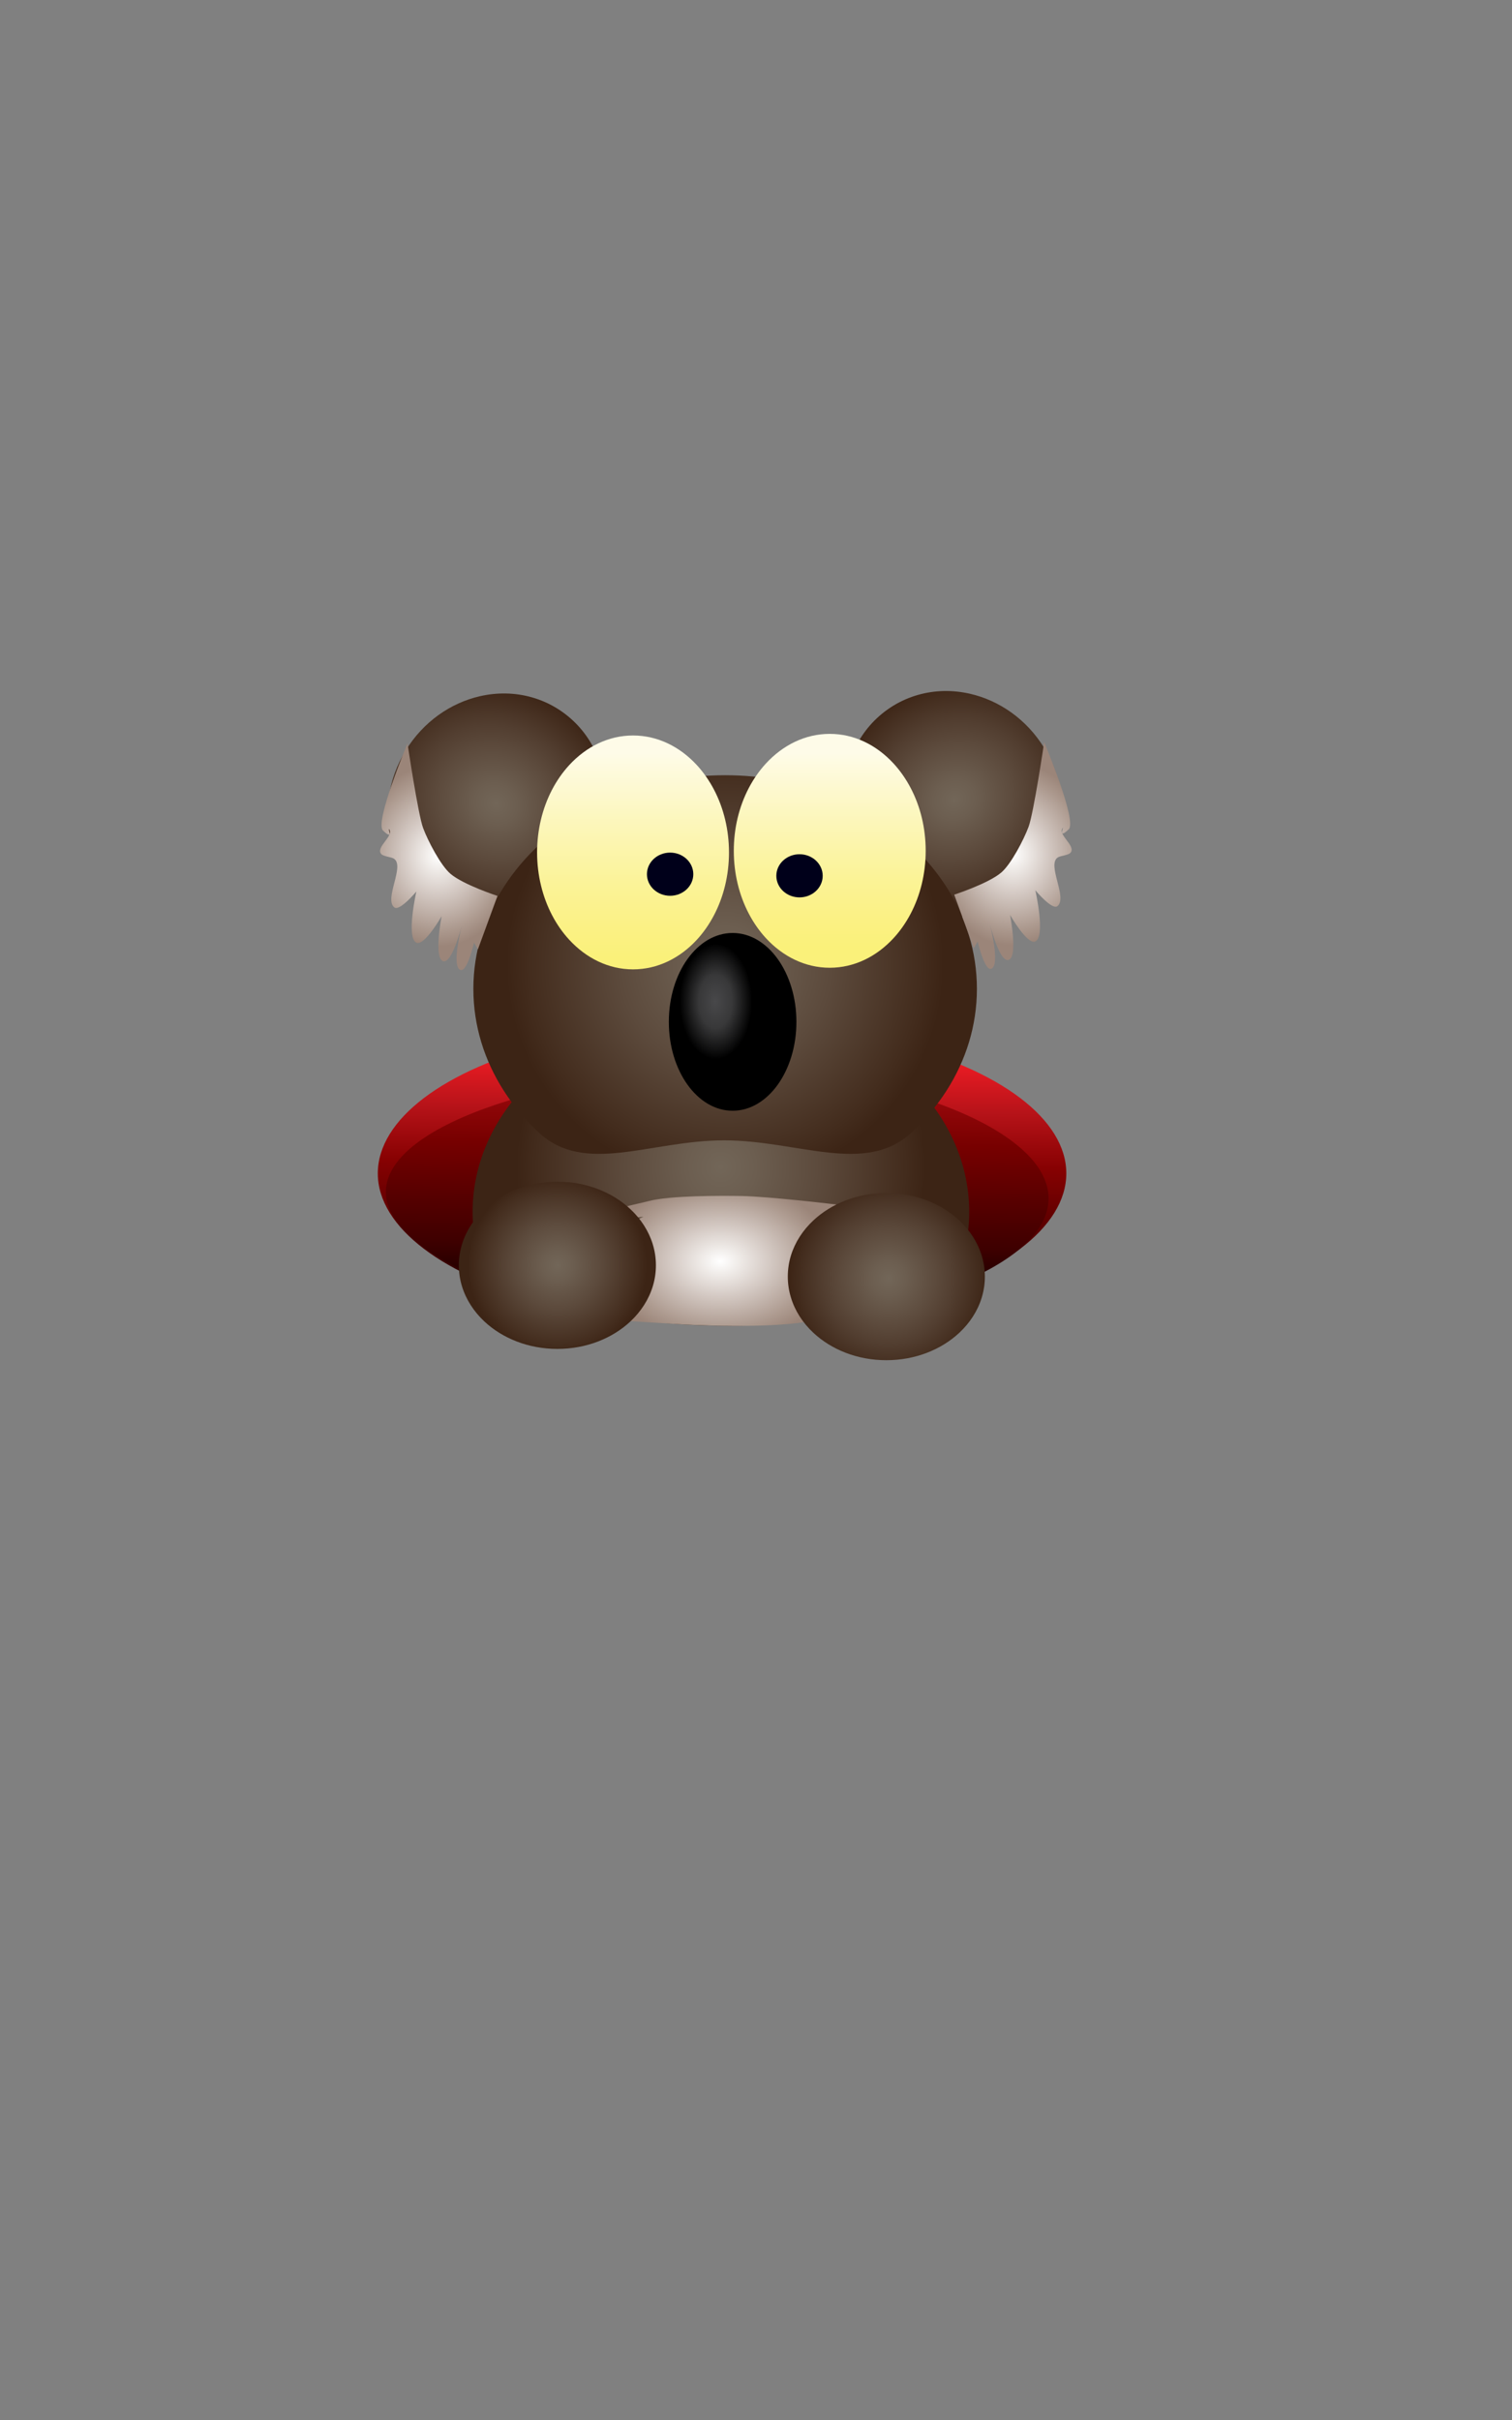 <?xml version="1.0" encoding="utf-8"?>
<!-- Generator: Adobe Illustrator 15.0.0, SVG Export Plug-In . SVG Version: 6.00 Build 0)  -->
<!DOCTYPE svg PUBLIC "-//W3C//DTD SVG 1.1//EN" "http://www.w3.org/Graphics/SVG/1.1/DTD/svg11.dtd">
<svg version="1.1" id="Layer_1" xmlns="http://www.w3.org/2000/svg" xmlns:xlink="http://www.w3.org/1999/xlink" x="0px" y="0px"
	 width="250px" height="400px" viewBox="0 0 250 400" enable-background="new 0 0 250 400" xml:space="preserve">
<rect x="0" y="0" width="250" height="400" fill="#808080" stroke="none"/>
<radialGradient id="SVGID_1_" cx="158.356" cy="-145.432" r="16.837" gradientTransform="matrix(0.608 -0.995 -1.091 -0.667 -172.944 193.39)" gradientUnits="userSpaceOnUse">
	<stop  offset="0" style="stop-color:#726658"/>
	<stop  offset="0.167" style="stop-color:#6C5E50"/>
	<stop  offset="0.472" style="stop-color:#5C4A3C"/>
	<stop  offset="0.644" style="stop-color:#523E30"/>
	<stop  offset="0.982" style="stop-color:#3C2415"/>
</radialGradient>
<path fill="url(#SVGID_1_)" d="M64.671,139.09c-1.224-4.818-0.511-10.267,2.395-15.025c2.912-4.759,7.435-7.875,12.282-8.986
	c2.846-0.653,5.814-0.615,8.627,0.193c1.402,0.4,2.777,0.994,4.076,1.789c1.315,0.807,2.479,1.768,3.491,2.85
	c1.978,2.128,3.354,4.73,4.064,7.549c1.226,4.823,0.514,10.272-2.396,15.031c-2.908,4.755-7.431,7.876-12.276,8.986
	c-2.838,0.649-5.78,0.614-8.578-0.175c-1.427-0.402-2.812-1.003-4.131-1.808c-1.296-0.795-2.454-1.744-3.453-2.81
	C66.776,144.544,65.391,141.927,64.671,139.09z"/>
<radialGradient id="SVGID_2_" cx="-126.636" cy="280.699" r="16.838" gradientTransform="matrix(-0.608 -0.995 1.091 -0.667 -225.451 193.39)" gradientUnits="userSpaceOnUse">
	<stop  offset="0" style="stop-color:#726658"/>
	<stop  offset="0.167" style="stop-color:#6C5E50"/>
	<stop  offset="0.472" style="stop-color:#5C4A3C"/>
	<stop  offset="0.644" style="stop-color:#523E30"/>
	<stop  offset="0.982" style="stop-color:#3C2415"/>
</radialGradient>
<path fill="url(#SVGID_2_)" d="M175.07,138.684c1.222-4.818,0.508-10.268-2.396-15.025c-2.912-4.759-7.436-7.875-12.283-8.986
	c-2.847-0.653-5.813-0.615-8.627,0.193c-1.402,0.4-2.777,0.994-4.076,1.789c-1.313,0.807-2.479,1.768-3.489,2.85
	c-1.979,2.128-3.354,4.73-4.064,7.55c-1.227,4.822-0.514,10.272,2.396,15.031c2.908,4.756,7.433,7.876,12.275,8.985
	c2.838,0.65,5.781,0.614,8.579-0.174c1.427-0.402,2.813-1.003,4.13-1.808c1.297-0.796,2.454-1.744,3.453-2.81
	C172.963,144.139,174.348,141.521,175.07,138.684z"/>
<linearGradient id="SVGID_3_" gradientUnits="userSpaceOnUse" x1="464.415" y1="657.934" x2="464.948" y2="615.81" gradientTransform="matrix(1 0 0 1 -345.32 -440.92)">
	<stop  offset="0" style="stop-color:#000000"/>
	<stop  offset="0.085" style="stop-color:#1F0000"/>
	<stop  offset="0.221" style="stop-color:#430000"/>
	<stop  offset="0.389" style="stop-color:#620000"/>
	<stop  offset="0.585" style="stop-color:#870102"/>
	<stop  offset="0.8" style="stop-color:#B71319"/>
	<stop  offset="1" style="stop-color:#ED1C24"/>
</linearGradient>
<ellipse fill="url(#SVGID_3_)" cx="119.388" cy="193.951" rx="56.92" ry="24.928"/>
<linearGradient id="SVGID_4_" gradientUnits="userSpaceOnUse" x1="463.66" y1="658.199" x2="464.111" y2="622.609" gradientTransform="matrix(1 0 0 1 -345.32 -440.92)">
	<stop  offset="0" style="stop-color:#000000"/>
	<stop  offset="0.133" style="stop-color:#1B0000"/>
	<stop  offset="0.322" style="stop-color:#3E0000"/>
	<stop  offset="0.546" style="stop-color:#580000"/>
	<stop  offset="0.793" style="stop-color:#770000"/>
	<stop  offset="1" style="stop-color:#94070A"/>
</linearGradient>
<path fill="url(#SVGID_4_)" d="M173.377,198.084c0,11.631-26.391,20.795-52.952,20.795c-26.561,0-56.623-10.23-56.623-21.862
	c0-11.633,30.063-20.262,56.623-20.262C146.988,176.756,173.377,186.452,173.377,198.084z"/>
<radialGradient id="SVGID_5_" cx="464.519" cy="633.804" r="34.461" gradientTransform="matrix(1 0 0 1 -345.32 -440.92)" gradientUnits="userSpaceOnUse">
	<stop  offset="0" style="stop-color:#726658"/>
	<stop  offset="0.167" style="stop-color:#6C5E50"/>
	<stop  offset="0.474" style="stop-color:#5C4A3C"/>
	<stop  offset="0.884" style="stop-color:#432C1D"/>
	<stop  offset="0.982" style="stop-color:#3C2415"/>
</radialGradient>
<path fill="url(#SVGID_5_)" d="M80.386,211.355c9.888,4.617,23.285,7.539,38.114,7.772c0.646,0.009,1.296,0.015,1.948,0.015
	c14.092,0,26.993-2.424,36.96-6.438c1.854-3.864,2.847-8.117,2.847-12.425c-0.011-4.245-0.974-8.306-2.728-12.044
	c-1.752-3.74-4.291-7.158-7.453-10.119c-7.523-7.045-18.568-11.492-30.875-11.492c-12.31,0-23.352,4.447-30.876,11.492
	c-3.039,2.844-5.505,6.114-7.248,9.683c-1.743,3.569-2.764,7.442-2.915,11.493C78.008,203.428,78.79,207.563,80.386,211.355z"/>
<radialGradient id="SVGID_6_" cx="465.216" cy="600.35" r="36.825" gradientTransform="matrix(1 0 0 1 -345.32 -440.92)" gradientUnits="userSpaceOnUse">
	<stop  offset="0" style="stop-color:#726658"/>
	<stop  offset="0.167" style="stop-color:#6C5E50"/>
	<stop  offset="0.474" style="stop-color:#5C4A3C"/>
	<stop  offset="0.884" style="stop-color:#432C1D"/>
	<stop  offset="0.982" style="stop-color:#3C2415"/>
</radialGradient>
<path fill="url(#SVGID_6_)" d="M89.078,187.188c7.616,7.111,18.437,1.298,30.655,1.298c12.214,0,23.369,5.812,30.985-1.301
	c4.476-4.179,7.785-9.273,9.496-14.912c0.854-2.821,1.31-5.776,1.31-8.824c0-3.081-0.465-6.069-1.338-8.918
	c-1.72-5.6-5.016-10.659-9.463-14.814c-7.617-7.113-18.606-11.581-30.828-11.581c-12.215,0-23.205,4.466-30.818,11.575
	c-4.45,4.155-7.751,9.217-9.469,14.816c-0.875,2.85-1.341,5.84-1.341,8.922c0,3.048,0.457,6.003,1.311,8.824
	C81.29,177.914,84.602,183.008,89.078,187.188z"/>
<linearGradient id="SVGID_7_" gradientUnits="userSpaceOnUse" x1="449.989" y1="564.62" x2="449.989" y2="599.279" gradientTransform="matrix(1 0 0 1 -345.32 -440.92)">
	<stop  offset="0.024" style="stop-color:#FEFBE8"/>
	<stop  offset="0.042" style="stop-color:#FEFBE5"/>
	<stop  offset="0.371" style="stop-color:#FCF6B9"/>
	<stop  offset="0.652" style="stop-color:#FBF397"/>
	<stop  offset="0.87" style="stop-color:#FBF183"/>
	<stop  offset="1" style="stop-color:#FAF17A"/>
</linearGradient>
<path fill="url(#SVGID_7_)" d="M94.118,155.331c2.803,3.044,6.5,4.895,10.551,4.895c4.051,0,7.748-1.851,10.55-4.895
	c2.174-2.36,3.811-5.438,4.66-8.927c0.426-1.745,0.653-3.594,0.653-5.506c0-1.875-0.219-3.691-0.63-5.407
	c-0.84-3.531-2.489-6.644-4.683-9.027c-2.804-3.046-6.499-4.896-10.55-4.896c-4.051,0-7.749,1.851-10.551,4.896
	c-2.193,2.383-3.842,5.496-4.682,9.027c-0.412,1.716-0.631,3.531-0.631,5.407c0,1.912,0.229,3.761,0.655,5.506
	C90.308,149.893,91.943,152.971,94.118,155.331z"/>
<ellipse fill="#00001A" stroke="#00001A" stroke-miterlimit="10" cx="110.8" cy="144.495" rx="3.333" ry="3.068"/>
<linearGradient id="SVGID_8_" gradientUnits="userSpaceOnUse" x1="482.514" y1="564.62" x2="482.514" y2="597.413" gradientTransform="matrix(1 0 0 1 -345.32 -440.92)">
	<stop  offset="0.024" style="stop-color:#FEFBE8"/>
	<stop  offset="0.042" style="stop-color:#FEFBE5"/>
	<stop  offset="0.371" style="stop-color:#FCF6B9"/>
	<stop  offset="0.652" style="stop-color:#FBF397"/>
	<stop  offset="0.87" style="stop-color:#FBF183"/>
	<stop  offset="1" style="stop-color:#FAF17A"/>
</linearGradient>
<path fill="url(#SVGID_8_)" d="M147.744,155.065c-2.803,3.045-6.498,4.894-10.551,4.894c-4.051,0-7.746-1.849-10.553-4.894
	c-2.174-2.361-3.811-5.438-4.659-8.928c-0.423-1.745-0.652-3.594-0.652-5.505c0-1.878,0.22-3.692,0.628-5.407
	c0.843-3.531,2.49-6.645,4.683-9.026c2.807-3.046,6.502-4.897,10.553-4.897c4.053,0,7.746,1.851,10.551,4.897
	c2.193,2.382,3.842,5.496,4.686,9.026c0.408,1.715,0.627,3.529,0.627,5.407c0,1.911-0.229,3.76-0.652,5.505
	C151.557,149.627,149.92,152.704,147.744,155.065z"/>
<ellipse fill="#00001A" stroke="#00001A" stroke-miterlimit="10" cx="132.195" cy="144.763" rx="3.334" ry="3.066"/>
<radialGradient id="SVGID_9_" cx="428.029" cy="552.213" r="14.196" gradientTransform="matrix(0.965 0 0 1.078 -340.628 -453.893)" gradientUnits="userSpaceOnUse">
	<stop  offset="0" style="stop-color:#FFFFFF"/>
	<stop  offset="0.153" style="stop-color:#F0ECE9"/>
	<stop  offset="0.435" style="stop-color:#D3C8C2"/>
	<stop  offset="0.812" style="stop-color:#AC998E"/>
	<stop  offset="0.982" style="stop-color:#9B8579"/>
</radialGradient>
<path fill="url(#SVGID_9_)" d="M79.021,156.914l3.235-8.83c0,0-5.618-1.828-7.763-3.646c-1.63-1.379-3.755-5.472-4.537-7.582
	c-0.839-2.265-2.575-13.98-2.575-13.98s-5.49,13.021-4.057,14.402c1.891,1.824,0.699-0.625,1.014-0.203
	c0.826,1.111-2.14,2.853-1.368,4.008c0.341,0.512,1.693,0.531,2.179,0.86c1.816,1.229-1.687,6.659,0.04,8.037
	c0.885,0.705,3.655-2.625,3.655-2.625s-1.735,7.617,0,8.458c1.315,0.636,4.177-4.375,4.177-4.375s-1.355,6.995,0.263,7.438
	c1.532,0.42,3.133-6.125,3.133-6.125s-1.899,7.076-0.263,7.583c1.112,0.343,2.22-4.521,2.22-4.521"/>
<radialGradient id="SVGID_10_" cx="-116.615" cy="552.025" r="14.196" gradientTransform="matrix(-0.965 0 0 1.078 54.91 -453.893)" gradientUnits="userSpaceOnUse">
	<stop  offset="0" style="stop-color:#FFFFFF"/>
	<stop  offset="0.153" style="stop-color:#F0ECE9"/>
	<stop  offset="0.435" style="stop-color:#D3C8C2"/>
	<stop  offset="0.812" style="stop-color:#AC998E"/>
	<stop  offset="0.982" style="stop-color:#9B8579"/>
</radialGradient>
<path fill="url(#SVGID_10_)" d="M161.005,156.711l-3.233-8.83c0,0,5.617-1.827,7.763-3.646c1.632-1.379,3.758-5.472,4.536-7.581
	c0.843-2.266,2.576-13.981,2.576-13.981s5.49,13.021,4.06,14.402c-1.892,1.824-0.699-0.625-1.015-0.203
	c-0.825,1.111,2.14,2.853,1.367,4.008c-0.343,0.512-1.692,0.531-2.18,0.861c-1.816,1.228,1.688,6.659-0.04,8.036
	c-0.884,0.705-3.653-2.624-3.653-2.624s1.734,7.616,0,8.458c-1.315,0.634-4.177-4.375-4.177-4.375s1.354,6.995-0.265,7.436
	c-1.533,0.42-3.133-6.125-3.133-6.125s1.896,7.076,0.263,7.583c-1.11,0.344-2.222-4.519-2.222-4.519"/>
<radialGradient id="SVGID_11_" cx="464.411" cy="825.066" r="19.269" gradientTransform="matrix(1 0 0 0.706 -345.32 -374.007)" gradientUnits="userSpaceOnUse">
	<stop  offset="0" style="stop-color:#FFFFFF"/>
	<stop  offset="0.153" style="stop-color:#F0ECE9"/>
	<stop  offset="0.435" style="stop-color:#D3C8C2"/>
	<stop  offset="0.812" style="stop-color:#AC998E"/>
	<stop  offset="0.982" style="stop-color:#9B8579"/>
</radialGradient>
<path fill="url(#SVGID_11_)" d="M122.418,197.681c-3.06-0.047-11.71-0.095-15.213,0.857c-1.582,0.431-7.648,1.546-7.1,2.578
	c0.375,0.704,6.289,0,6.289,0s-3.729,1.612-3.855,2.723c-0.088,0.79,2.13,1.172,3.449,2.291c0.178,0.149-4.573,0.663-4.427,0.835
	c1.183,1.407-5.071,3.149-5.071,3.149s8.456,1.608,8.013,2.649c-0.17,0.396-7.141,0.223-7.811,1.144
	c-1.104,1.52,3.957,4.228,3.957,4.228s11.226,0.756,14.468,0.881c12.511,0.479,17.445-0.429,17.445-0.429s7.394-1.469,6.629-3.032
	c-0.778-1.584-9.698-3.265-7.391-3.361c18.646-0.789,0.457-1.408,0.896-2.076c0.971-1.475,7.129-2.412,7.709-3.366
	c0.668-1.099-7.576,0.534-6.448-0.187c2.979-1.904,6.719-2.582,6.719-2.582l-2.231-2.436l3.246-0.145l-3.246-2.289
	C138.443,199.113,127.17,197.75,122.418,197.681z"/>
<radialGradient id="SVGID_12_" cx="437.479" cy="650.059" r="15.107" gradientTransform="matrix(1 0 0 1 -345.32 -440.92)" gradientUnits="userSpaceOnUse">
	<stop  offset="0" style="stop-color:#726658"/>
	<stop  offset="0.167" style="stop-color:#6C5E50"/>
	<stop  offset="0.474" style="stop-color:#5C4A3C"/>
	<stop  offset="0.884" style="stop-color:#432C1D"/>
	<stop  offset="0.982" style="stop-color:#3C2415"/>
</radialGradient>
<path fill="url(#SVGID_12_)" d="M80.099,218.434c2.979,2.779,7.281,4.526,12.063,4.526c4.781,0,9.08-1.747,12.063-4.53
	c1.751-1.638,3.045-3.63,3.714-5.835c0.335-1.106,0.512-2.262,0.512-3.456c0-1.205-0.182-2.373-0.524-3.488
	c-0.672-2.189-1.961-4.174-3.703-5.797c-2.98-2.786-7.281-4.534-12.063-4.534c-4.782,0-9.084,1.748-12.063,4.53
	c-1.744,1.627-3.033,3.608-3.705,5.799c-0.342,1.115-0.526,2.285-0.526,3.49c0,1.194,0.177,2.351,0.513,3.456
	C77.05,214.801,78.346,216.795,80.099,218.434z"/>
<radialGradient id="SVGID_13_" cx="492.215" cy="652.235" r="16.838" gradientTransform="matrix(1 0 0 1 -345.32 -440.92)" gradientUnits="userSpaceOnUse">
	<stop  offset="0" style="stop-color:#726658"/>
	<stop  offset="0.167" style="stop-color:#6C5E50"/>
	<stop  offset="0.472" style="stop-color:#5C4A3C"/>
	<stop  offset="0.644" style="stop-color:#523E30"/>
	<stop  offset="0.982" style="stop-color:#3C2415"/>
</radialGradient>
<path fill="url(#SVGID_13_)" d="M134.488,220.297c2.979,2.783,7.277,4.531,12.06,4.531c4.78,0,9.082-1.748,12.063-4.531
	c1.752-1.635,3.049-3.63,3.717-5.838c0.334-1.104,0.513-2.262,0.513-3.452c0-1.205-0.185-2.374-0.524-3.489
	c-0.67-2.19-1.963-4.174-3.703-5.799c-2.979-2.784-7.282-4.531-12.063-4.531c-4.779,0-9.08,1.748-12.06,4.529
	c-1.744,1.626-3.035,3.607-3.712,5.799c-0.342,1.113-0.521,2.286-0.521,3.491c0,1.19,0.179,2.351,0.515,3.454
	C131.439,216.667,132.734,218.662,134.488,220.297z"/>
<radialGradient id="SVGID_14_" cx="463.69" cy="397.659" r="6" fx="463.592" fy="397.649" gradientTransform="matrix(1 0 0 1.59 -345.32 -466.749)" gradientUnits="userSpaceOnUse">
	<stop  offset="0" style="stop-color:#48484A"/>
	<stop  offset="0.462" style="stop-color:#383839"/>
	<stop  offset="1" style="stop-color:#000000"/>
</radialGradient>
<ellipse fill="url(#SVGID_14_)" cx="121.134" cy="168.903" rx="10.548" ry="14.693"/>
</svg>
